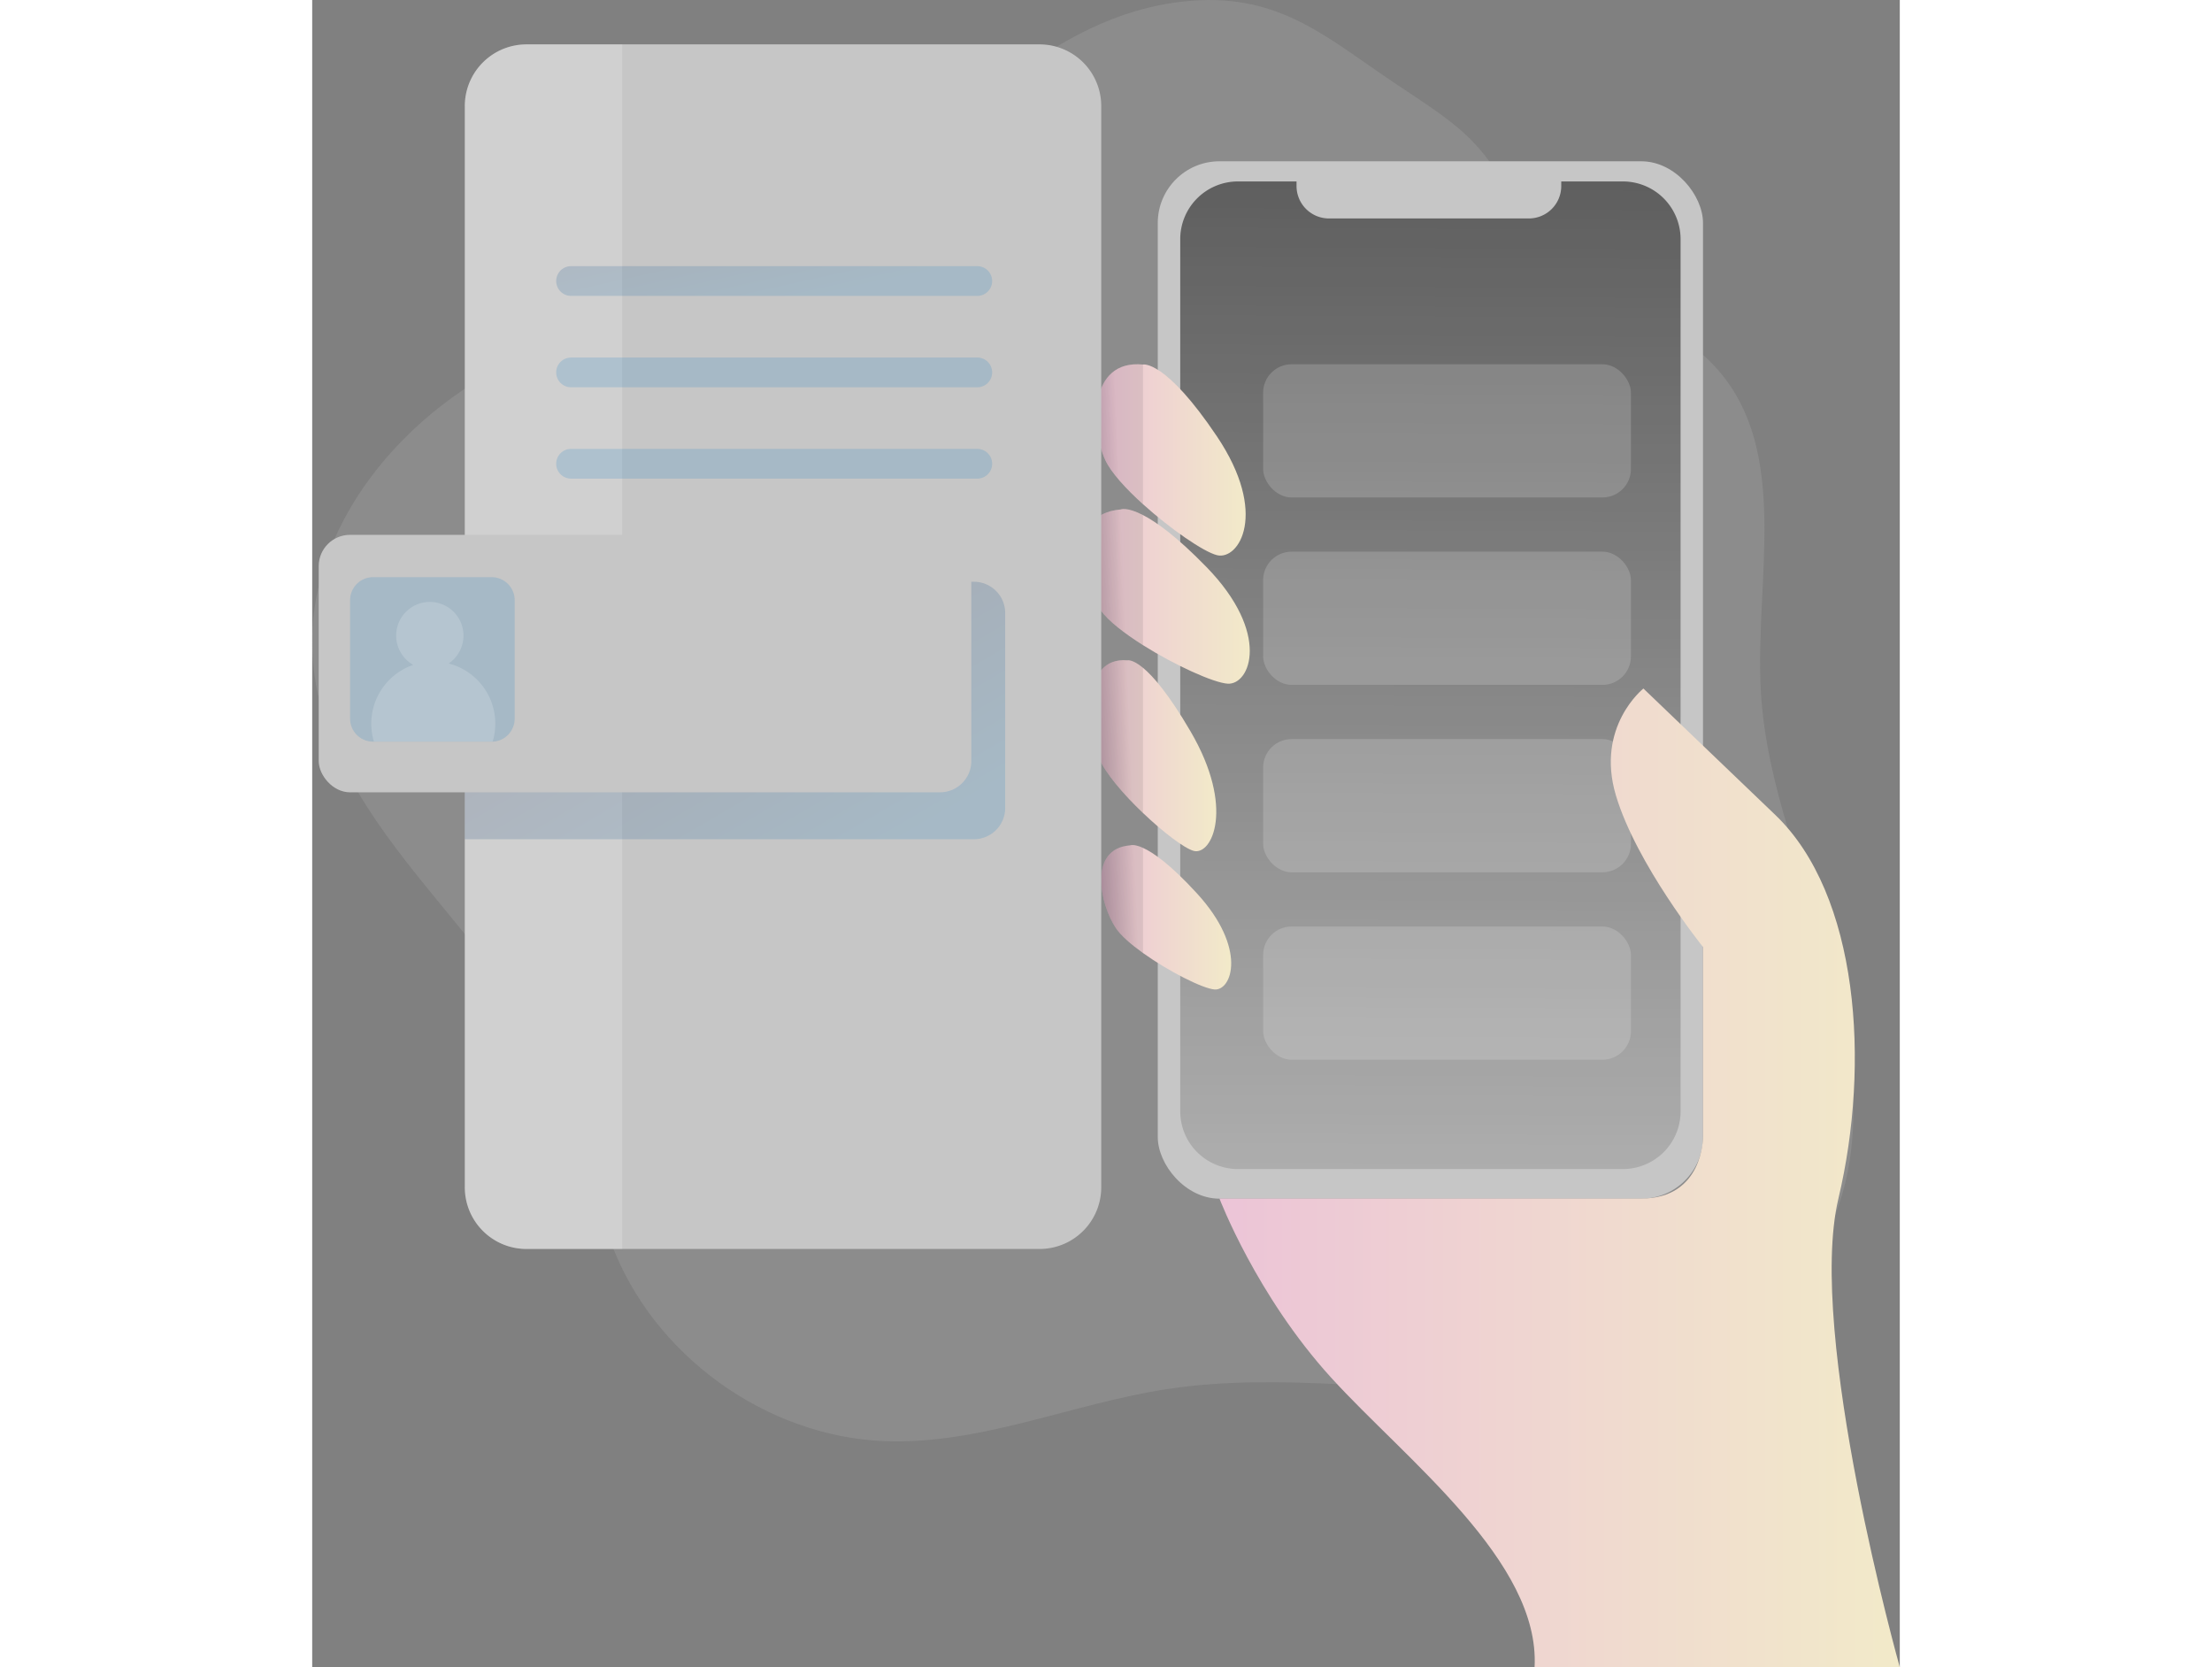 <svg id="Layer_1" data-name="Layer 1" xmlns="http://www.w3.org/2000/svg" xmlns:xlink="http://www.w3.org/1999/xlink" viewBox="0 0 568.75 597.26" width="406" height="306" class="illustration"><rect x="0" y="0" width="568.75" height="597.26" fill="#808080" stroke="none"/><defs><linearGradient id="linear-gradient" x1="553.74" y1="-190.33" x2="550.45" y2="478.18" gradientUnits="userSpaceOnUse"><stop offset="0"></stop><stop offset="0.97" stop-opacity="0.1"></stop></linearGradient><linearGradient id="linear-gradient-2" x1="476.06" y1="421.96" x2="719.78" y2="421.96" gradientUnits="userSpaceOnUse"><stop offset="0" stop-color="#ecc4d7"></stop><stop offset="0.42" stop-color="#efd4d1"></stop><stop offset="1" stop-color="#f2eac9"></stop></linearGradient><linearGradient id="linear-gradient-3" x1="431.96" y1="164.76" x2="485.43" y2="164.76" xlink:href="#linear-gradient-2"></linearGradient><linearGradient id="linear-gradient-4" x1="427.04" y1="213.64" x2="486.91" y2="213.64" xlink:href="#linear-gradient-2"></linearGradient><linearGradient id="linear-gradient-5" x1="429.73" y1="270.72" x2="474.91" y2="270.72" xlink:href="#linear-gradient-2"></linearGradient><linearGradient id="linear-gradient-6" x1="433.7" y1="328.6" x2="480.26" y2="328.6" xlink:href="#linear-gradient-2"></linearGradient><linearGradient id="linear-gradient-7" x1="393.86" y1="157.7" x2="441.19" y2="155.81" xlink:href="#linear-gradient"></linearGradient><linearGradient id="linear-gradient-8" x1="395.9" y1="208.7" x2="443.23" y2="206.81" xlink:href="#linear-gradient"></linearGradient><linearGradient id="linear-gradient-9" x1="398.19" y1="265.75" x2="445.51" y2="263.86" xlink:href="#linear-gradient"></linearGradient><linearGradient id="linear-gradient-10" x1="400.51" y1="323.92" x2="447.84" y2="322.02" xlink:href="#linear-gradient"></linearGradient><linearGradient id="linear-gradient-11" x1="287.15" y1="232.36" x2="335.77" y2="315.52" gradientUnits="userSpaceOnUse"><stop offset="0" stop-color="#183866"></stop><stop offset="1" stop-color="#1a7fc1"></stop></linearGradient><linearGradient id="linear-gradient-12" x1="307.56" y1="60.33" x2="318.35" y2="108.87" xlink:href="#linear-gradient-11"></linearGradient><linearGradient id="linear-gradient-13" x1="300.63" y1="61.87" x2="311.42" y2="110.41" xlink:href="#linear-gradient-11"></linearGradient><linearGradient id="linear-gradient-14" x1="293.7" y1="63.41" x2="304.49" y2="111.95" xlink:href="#linear-gradient-11"></linearGradient><linearGradient id="linear-gradient-15" x1="97.37" y1="236.2" x2="97.72" y2="236.2" xlink:href="#linear-gradient-11"></linearGradient></defs><title>29. Mobile</title><path d="M465.62.29C403.1,5.44,364.54,70.89,308.29,98.68c-25.27,12.49-53.74,17.07-79.66,28.14-44.09,18.82-81.29,62.37-77.31,110.14,5.16,61.92,71.94,100.37,92.93,158.84,5.79,16.14,7.91,33.42,13.88,49.48,14.9,40.09,55.28,69.34,98,71,34.31,1.33,67.05-13.42,101-18.62,41.56-6.38,83.93,1.69,126,.26s88-15.73,108.63-52.37c16.7-29.67,12.62-66.63,3.38-99.4S671.87,281.4,670,247.4c-2.16-39.59,10.69-85.2-15.45-115C635.15,110.23,599.32,105,585.48,79c-14.94-28-20.18-31.73-45.3-48.33C515.34,14.22,498.37-2.41,465.62.29Z" transform="translate(-151.03)" fill="#C6C6C6" opacity="0.18"></path><rect x="302.92" y="57.78" width="195.33" height="371.63" rx="22.11" fill="#C6C6C6"></rect><path d="M641.25,85.66V398.14a20.67,20.67,0,0,1-20.67,20.66H482.65A20.67,20.67,0,0,1,462,398.14V85.67A20.68,20.68,0,0,1,482.66,65h21v1.63a11.63,11.63,0,0,0,11.63,11.63h71.58a11.62,11.62,0,0,0,11.63-11.63V65h22.09A20.68,20.68,0,0,1,641.25,85.66Z" transform="translate(-151.03)" fill="#C6C6C6"></path><path d="M641.25,85.66V398.14a20.67,20.67,0,0,1-20.67,20.66H482.65A20.67,20.67,0,0,1,462,398.14V85.67A20.68,20.68,0,0,1,482.66,65h21v1.63a11.63,11.63,0,0,0,11.63,11.63h71.58a11.62,11.62,0,0,0,11.63-11.63V65h22.09A20.68,20.68,0,0,1,641.25,85.66Z" transform="translate(-151.03)" opacity="0.81" fill="url(#linear-gradient)"></path><rect x="340.67" y="264.77" width="131.76" height="47.72" rx="10.2" fill="#fff" opacity="0.17"></rect><rect x="340.67" y="331.91" width="131.76" height="47.72" rx="10.2" fill="#fff" opacity="0.17"></rect><path d="M675.18,291.94l-47.25-45.28s-17.2,13.62-9.86,38.27,31.21,54.32,31.21,54.32v68s.27,22.12-22.12,22.12H476.06s13.18,34.7,40,64.16S591,559.38,588.94,597.26H719.78s-33.52-119.31-22-167.85S705,320.49,675.18,291.94Z" transform="translate(-151.03)" fill="url(#linear-gradient-2)"></path><path d="M475.18,198.89c-4.78-1.17-16.76-9.43-26.52-18.26-6.2-5.6-11.51-11.43-13.52-15.83-5.18-11.32-6.09-36.11,13.52-34.21,0,0,8-1.82,26.52,25.79S483,200.81,475.18,198.89Z" transform="translate(-151.03)" fill="url(#linear-gradient-3)"></path><path d="M479,244.92c-5-.3-19-6.63-30.37-13.82-6.68-4.22-12.5-8.74-15.14-12.52-7.14-10.2-12.49-34.42,7.15-36.07,0,0,2.22-1,8,2,4.83,2.49,12.14,7.72,22.73,18.59C494.58,226.93,487.06,245.4,479,244.92Z" transform="translate(-151.03)" fill="url(#linear-gradient-4)"></path><path d="M466.82,304.82c-3.32-.9-10.91-6.65-18.16-13.57-7-6.65-13.61-14.38-15.86-19.91-4.6-11.3-6-36.27,10.26-34.78,0,0,1.73-.53,5.6,2.68,3.65,3,9.21,9.4,17,22.72C481.73,289.39,473.32,306.57,466.82,304.82Z" transform="translate(-151.03)" fill="url(#linear-gradient-5)"></path><path d="M474.28,354.47c-4.21-.32-16.45-6.48-25.62-13.06-4.32-3.1-8-6.29-9.77-9-5.6-8.45-10-28.4,5.19-29.57,0,0,1.29-.58,4.58.91,3.65,1.65,9.78,5.87,19.33,16.3C486.11,339.84,480.48,354.94,474.28,354.47Z" transform="translate(-151.03)" fill="url(#linear-gradient-6)"></path><rect x="340.67" y="130.49" width="131.76" height="47.72" rx="10.2" fill="#fff" opacity="0.17"></rect><rect x="340.67" y="197.63" width="131.76" height="47.72" rx="10.2" fill="#fff" opacity="0.17"></rect><path d="M448.66,130.59v50c-6.2-5.6-11.51-11.43-13.52-15.83C430,153.48,429.05,128.69,448.66,130.59Z" transform="translate(-151.03)" opacity="0.81" fill="url(#linear-gradient-7)"></path><path d="M448.66,184.5v46.6c-6.68-4.22-12.5-8.74-15.14-12.52-7.14-10.2-12.49-34.42,7.15-36.07C440.67,182.51,442.89,181.55,448.66,184.5Z" transform="translate(-151.03)" opacity="0.81" fill="url(#linear-gradient-8)"></path><path d="M448.66,239.24v52c-7-6.65-13.61-14.38-15.86-19.91-4.6-11.3-6-36.27,10.26-34.78C443.06,236.56,444.79,236,448.66,239.24Z" transform="translate(-151.03)" opacity="0.81" fill="url(#linear-gradient-9)"></path><path d="M448.66,303.75v37.66c-4.32-3.1-8-6.29-9.77-9-5.6-8.45-10-28.4,5.19-29.57C444.08,302.84,445.37,302.26,448.66,303.75Z" transform="translate(-151.03)" opacity="0.81" fill="url(#linear-gradient-10)"></path><path d="M433.7,38V425.33a22.09,22.09,0,0,1-22.09,22.1H227.79a22.09,22.09,0,0,1-22.09-22.1V38A22.09,22.09,0,0,1,227.79,15.9H411.61A22.09,22.09,0,0,1,433.7,38Z" transform="translate(-151.03)" fill="#C6C6C6"></path><path d="M262.08,15.9V447.43H227.79a22.09,22.09,0,0,1-22.09-22.1V38A22.09,22.09,0,0,1,227.79,15.9Z" transform="translate(-151.03)" fill="#fff" opacity="0.17"></path><path d="M399.29,219.61v69.82a11.21,11.21,0,0,1-11.21,11.21H205.7V208.41H388.08A11.2,11.2,0,0,1,399.29,219.61Z" transform="translate(-151.03)" opacity="0.19" fill="url(#linear-gradient-11)"></path><rect x="2.33" y="191.6" width="233.8" height="92.24" rx="11.21" fill="#C6C6C6"></rect><path d="M389.29,106H243.77a5.33,5.33,0,0,1-5.33-5.32h0a5.33,5.33,0,0,1,5.33-5.33H389.29a5.33,5.33,0,0,1,5.33,5.33h0A5.32,5.32,0,0,1,389.29,106Z" transform="translate(-151.03)" opacity="0.19" fill="url(#linear-gradient-12)"></path><path d="M389.29,138.74H243.77a5.33,5.33,0,0,1-5.33-5.33h0a5.33,5.33,0,0,1,5.33-5.32H389.29a5.32,5.32,0,0,1,5.33,5.32h0A5.33,5.33,0,0,1,389.29,138.74Z" transform="translate(-151.03)" opacity="0.19" fill="url(#linear-gradient-13)"></path><path d="M389.29,171.46H243.77a5.33,5.33,0,0,1-5.33-5.32h0a5.33,5.33,0,0,1,5.33-5.33H389.29a5.33,5.33,0,0,1,5.33,5.33h0A5.32,5.32,0,0,1,389.29,171.46Z" transform="translate(-151.03)" opacity="0.19" fill="url(#linear-gradient-14)"></path><path d="M223.56,215v42.47a8.23,8.23,0,0,1-7.88,8.22,2.17,2.17,0,0,1-.36,0H172.85a8.24,8.24,0,0,1-8.24-8.24V215a8.23,8.23,0,0,1,8.24-8.23h42.47A8.23,8.23,0,0,1,223.56,215Z" transform="translate(-151.03)" opacity="0.19" fill="url(#linear-gradient-15)"></path><path d="M216.62,259.24a22.23,22.23,0,0,1-.94,6.41,2.17,2.17,0,0,1-.36,0H173.13a22.26,22.26,0,0,1,14.1-27.46,12.06,12.06,0,1,1,12.68-.5A22.22,22.22,0,0,1,216.62,259.24Z" transform="translate(-151.03)" fill="#fff" opacity="0.17"></path></svg>